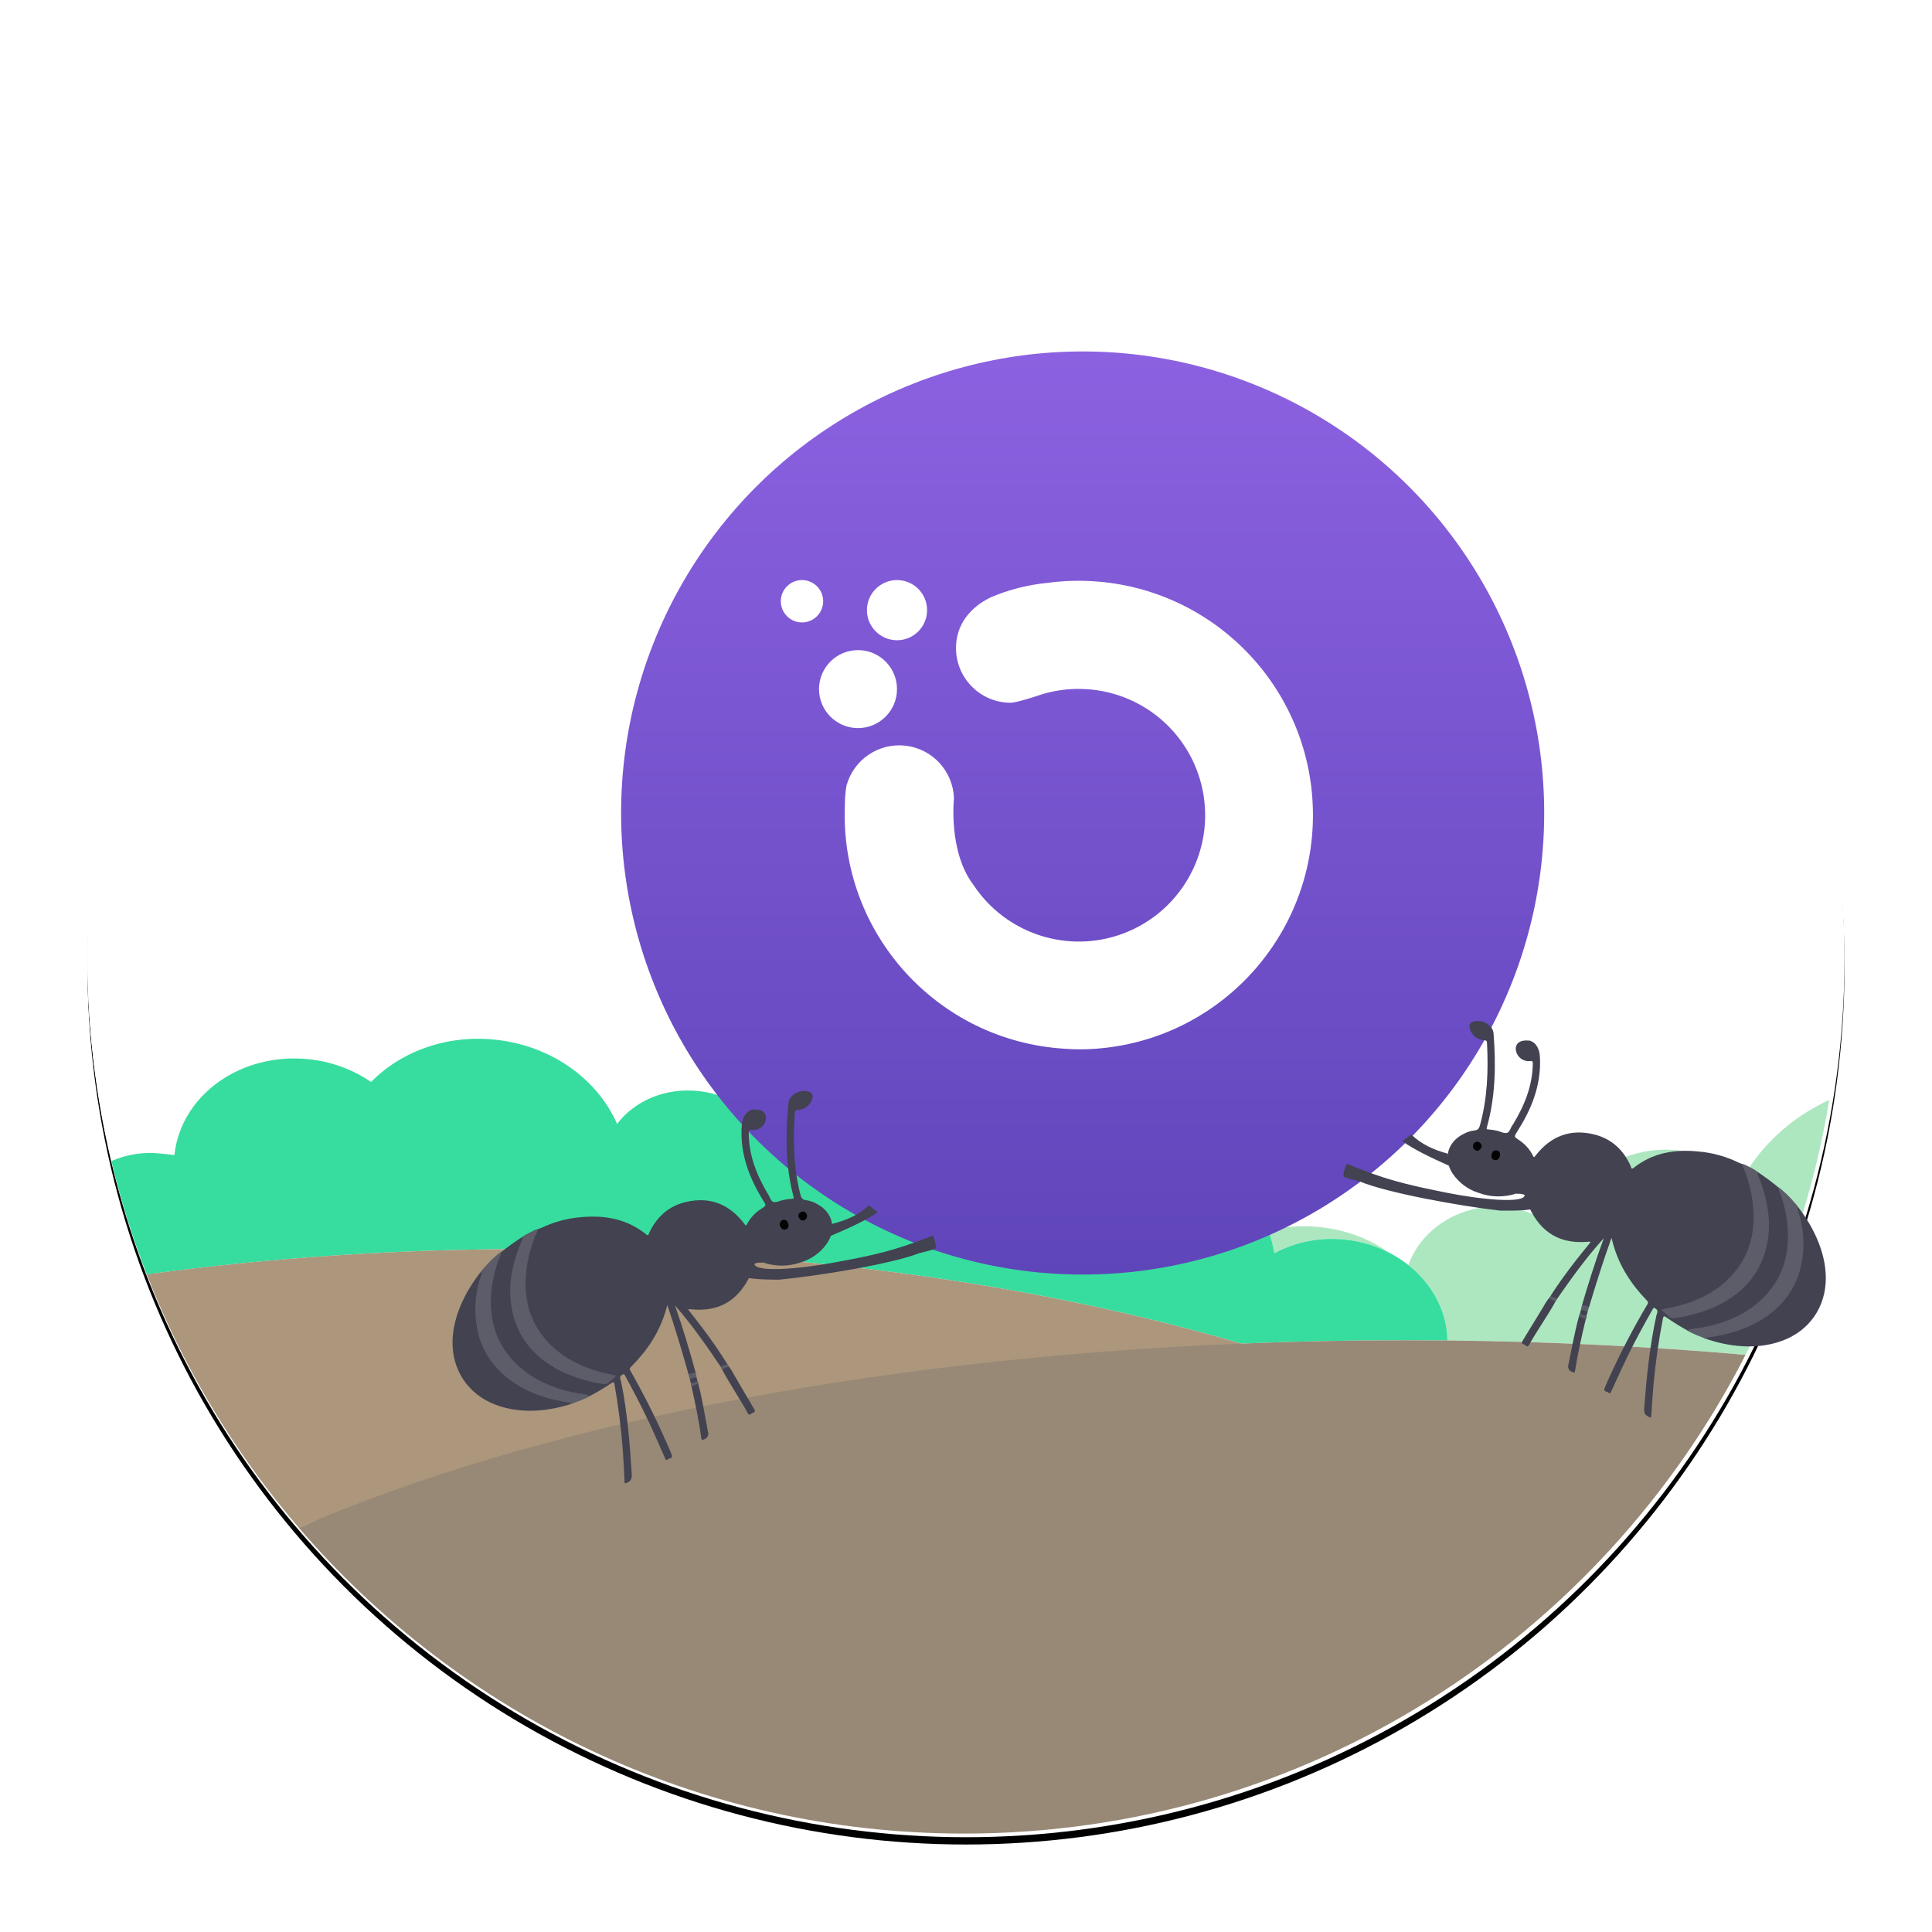 <?xml version="1.0" encoding="UTF-8"?>
<svg width="530px" height="530px" viewBox="0 0 530 530" version="1.1" xmlns="http://www.w3.org/2000/svg" xmlns:xlink="http://www.w3.org/1999/xlink">
    <!-- Generator: Sketch 60 (88103) - https://sketch.com -->
    <title>Group 8 Copy</title>
    <desc>Created with Sketch.</desc>
    <defs>
        <circle id="path-1" cx="241" cy="241" r="241"></circle>
        <filter x="-7.7%" y="-7.3%" width="115.4%" height="115.4%" filterUnits="objectBoundingBox" id="filter-2">
            <feOffset dx="0" dy="2" in="SourceAlpha" result="shadowOffsetOuter1"></feOffset>
            <feGaussianBlur stdDeviation="12" in="shadowOffsetOuter1" result="shadowBlurOuter1"></feGaussianBlur>
            <feColorMatrix values="0 0 0 0 0   0 0 0 0 0   0 0 0 0 0  0 0 0 0.1 0" type="matrix" in="shadowBlurOuter1"></feColorMatrix>
        </filter>
        <linearGradient x1="50%" y1="0%" x2="50%" y2="100%" id="linearGradient-3">
            <stop stop-color="#8C61E1" offset="0%"></stop>
            <stop stop-color="#5F45BA" offset="100%"></stop>
        </linearGradient>
    </defs>
    <g id="Page-1" stroke="none" stroke-width="1" fill="none" fill-rule="evenodd">
        <g id="Group-8-Copy" transform="translate(24, 22)">
            <g id="Oval">
                <use fill="black" fill-opacity="1" filter="url(#filter-2)" xlink:href="#path-1"></use>
                <use fill="#FFFFFF" fill-rule="evenodd" xlink:href="#path-1"></use>
            </g>
            <g id="How_Token" fill-rule="nonzero">
                <g id="Layer_5" fill="#FFFFFF">
                    <circle id="Oval" cx="240.5" cy="240.5" r="240.5"></circle>
                </g>
                <g id="Layer_3">
                    <circle id="Oval" fill="#FFFFFF" cx="240.5" cy="240.5" r="240.5"></circle>
                    <path d="M373.065,345.723 C401.156,346.015 428.541,347.369 454.847,349.679 C466.073,327.69 473.822,304.093 477.818,279.73 C467.015,284.698 458.535,292.776 453.518,302.286 C447.184,295.038 436.32,291.593 425.353,294.318 C413.703,297.214 405.418,306.2 403.851,316.302 C398.364,310.291 389.22,307.468 379.929,309.766 C371.333,311.9 364.871,317.899 362.353,325.044 C368.87,330.207 372.955,337.657 373.065,345.723 Z" id="Path" fill="#ADE7C0"></path>
                    <path d="M345.113,318.076 C349.259,318.519 353.29,319.715 357.007,321.606 C348.155,315.326 336.145,312.741 323.953,315.467 C324.668,317.525 325.221,319.637 325.605,321.782 C331.581,318.598 338.385,317.305 345.113,318.076 L345.113,318.076 Z" id="Path" fill="#ADE7C0"></path>
                    <path d="M316.485,346.576 C331.238,345.97 346.224,345.666 361.445,345.662 C365.334,345.662 369.208,345.682 373.065,345.723 C372.955,337.657 368.87,330.207 362.353,325.038 C360.687,323.723 358.896,322.573 357.007,321.606 C353.29,319.715 349.259,318.519 345.113,318.076 C338.385,317.305 331.581,318.598 325.605,321.782 C325.221,319.637 324.668,317.525 323.953,315.467 C318.094,298.555 301.463,285.302 280.571,283.028 C264.587,281.284 249.644,286.357 239.311,295.66 C235.861,286.667 226.856,279.693 215.621,278.468 C203.684,277.169 192.808,282.735 187.858,291.691 C184.81,284.162 177.147,278.346 167.655,277.31 C158.48,276.31 150.031,280.035 145.294,286.326 C139.978,274.2 127.486,264.916 112.05,263.233 C98.535,261.758 85.964,266.464 77.801,274.816 C72.752,271.376 66.93,269.238 60.854,268.592 C42.211,266.562 25.641,278.316 23.843,294.849 L20.063,294.452 C15.461,293.932 10.803,294.643 6.566,296.513 C9.082,307.086 12.32,317.475 16.259,327.604 C50.959,322.942 85.933,320.625 120.945,320.667 C193.29,320.667 260.551,330.214 316.485,346.576 Z" id="Path" fill="#37DD9E"></path>
                    <path d="M316.485,346.576 C260.551,330.214 193.29,320.667 120.945,320.667 C85.934,320.618 50.959,322.93 16.259,327.586 C26.129,352.944 40.231,376.444 57.964,397.084 C121.353,369.584 235.32,396.197 316.485,346.576 Z" id="Path" fill="#AC967C"></path>
                    <path d="M373.065,345.723 C369.208,345.686 365.334,345.666 361.445,345.662 C346.241,345.662 331.254,345.966 316.485,346.576 C212.847,350.843 121.353,369.584 57.964,397.09 C102.077,448.458 167.484,481 240.5,481 C334.018,481 415.062,427.627 454.847,349.679 C428.517,347.369 401.156,346.015 373.065,345.723 Z" id="Path" fill="#988976"></path>
                </g>
                <g id="Layer_6" transform="translate(146, 74)">
                    <g id="Layer_3-2" fill="url(#linearGradient-3)">
                        <circle id="Oval" cx="127" cy="127.03" r="126.616"></circle>
                    </g>
                    <g id="Layer_4" transform="translate(43.856, 62.739)" fill="#FFFFFF">
                        <circle id="Oval" cx="32.216" cy="8.643" r="8.253"></circle>
                        <circle id="Oval" cx="6.152" cy="6.201" r="5.811"></circle>
                        <path d="M89.607,128.687 C122.627,124.777 147.213,96.327 146.297,63.089 C145.381,29.851 119.265,2.798 86.08,0.713 C81.93,0.448 77.764,0.593 73.642,1.145 L73.642,1.145 C68.24,1.657 62.948,2.994 57.951,5.11 C52.146,7.937 48.4,12.712 48.4,19.065 C48.417,27.334 55.116,34.033 63.384,34.049 C64.797,34.049 69.573,32.533 70.694,32.149 C75.05,30.63 79.668,30.009 84.271,30.322 C100.527,31.344 113.877,43.549 116.348,59.649 C118.819,75.749 109.744,91.396 94.542,97.246 C79.34,103.096 62.117,97.569 53.157,83.966 L53.157,83.966 C46.262,74.896 47.834,60.454 47.834,60.211 C47.574,52.794 41.934,46.681 34.562,45.827 C27.191,44.972 20.302,49.633 18.353,56.794 C18.049,58.587 17.905,60.403 17.92,62.221 C16.487,97.122 43.213,126.769 78.076,128.949 C81.913,129.241 85.769,129.151 89.588,128.681" id="Path"></path>
                        <circle id="Oval" cx="21.52" cy="30.303" r="10.696"></circle>
                    </g>
                </g>
                <g id="Layer_7" transform="translate(344, 258)">
                    <g id="_1yGvSJ.tif">
                        <path d="M112.934,40.697 C115.741,42.468 118.409,44.452 120.914,46.631 C121.201,47.178 121.519,47.707 121.866,48.217 C123.55,52.332 123.696,55.566 123.696,60.03 C123.589,66.016 121.362,71.769 117.412,76.257 C112.678,81.677 106.711,83.734 99.781,85.057 C98.353,85.326 97.139,84.891 95.766,85.436 C93.438,84.227 91.196,82.858 89.055,81.34 C88.445,80.893 88.311,81.089 88.183,81.719 C87.019,87.683 86.162,93.702 85.614,99.753 C85.346,102.57 85.175,105.393 85.004,108.222 C84.967,108.798 85.004,109 84.302,108.682 C83.241,108.186 82.948,107.536 83.04,106.367 C83.711,97.794 84.54,89.288 86.389,80.893 C86.529,80.28 87.084,79.582 86.169,78.988 C85.754,78.713 85.632,78.688 85.388,79.123 C83.058,83.256 80.77,87.408 78.677,91.67 C77.048,95.008 75.542,98.406 73.974,101.762 C73.852,102.025 73.711,102.454 73.364,102.105 C73.016,101.756 71.759,101.848 72.192,100.77 C72.766,99.343 73.412,97.947 74.071,96.551 C77.038,90.135 80.33,83.877 83.936,77.8 C84.266,77.243 84.028,77.023 83.698,76.68 C79.428,72.252 76.176,67.219 74.511,61.23 C74.376,60.74 74.26,60.25 74.083,59.57 C71.796,65.927 69.746,72.461 67.867,78.737 C67.226,78.578 66.592,78.339 65.945,78.18 C67.72,72.136 69.654,65.933 71.973,59.674 C67.092,65.014 62.925,70.899 59.002,76.52 C58.392,76.306 57.782,76.08 57.135,75.871 C59.325,72.326 62.016,68.737 64.548,65.461 C65.689,63.985 66.89,62.559 68.062,61.107 C68.161,60.959 68.249,60.804 68.324,60.642 C68.152,60.627 67.978,60.627 67.806,60.642 C60.082,61.365 54.719,58.242 51.449,51.095 C51.394,50.967 51.321,50.844 51.254,50.716 C51.144,50.838 56.202,50.636 56.372,50.269 C53.932,52.314 47.221,52.106 43.561,52.106 C32.579,50.881 12.446,47.207 5.125,44.145 C2.684,43.533 1.464,43.141 0.854,42.92 C0.031,42.608 1.263,39.607 1.464,39.246 C11.836,43.533 17.162,44.849 28.918,47.207 C38.07,49.044 50.272,50.269 50.272,47.819 C49.051,47.207 47.831,47.684 48.063,47.384 C44.672,48.527 40.994,48.475 37.637,47.237 C34.739,46.336 32.23,44.478 30.517,41.965 C30.051,41.268 29.687,40.507 29.437,39.705 C28.381,36.288 29.882,32.871 33.457,31.096 C34.351,30.588 35.336,30.261 36.355,30.134 C37.478,30.061 37.777,29.522 38.045,28.518 C40.046,21.169 40.309,13.723 39.931,6.197 C39.931,5.585 39.735,5.401 39.119,5.34 C36.993,5.226 35.275,3.556 35.092,1.427 C35.276,0.968 35.282,0.71 35.623,0.478 C38.064,-0.747 41.541,0.961 41.724,3.509 C42.395,12.174 42.267,20.783 39.894,29.228 C39.766,29.681 39.796,29.84 40.333,29.84 C41.11,29.891 41.881,30.004 42.639,30.177 C43.573,30.373 44.579,30.992 45.391,30.789 C46.202,30.587 46.397,29.252 47.008,28.518 L47.062,28.444 C50.162,23.355 52.376,17.985 52.486,11.91 C52.486,11.298 52.523,10.98 51.681,11.078 C50.728,11.173 49.778,10.875 49.048,10.252 C48.319,9.63 47.873,8.736 47.813,7.777 C47.813,6.081 49.161,5.223 51.412,5.462 C51.412,5.462 51.467,5.462 51.492,5.426 C52.083,5.585 52.625,5.888 53.072,6.307 C54.292,7.606 54.451,9.234 54.481,10.912 C54.622,18.101 52.041,24.415 48.264,30.336 C47.307,31.843 47.27,31.781 48.716,32.755 C50.342,33.82 51.658,35.3 52.529,37.042 C52.767,37.513 52.846,37.532 53.182,37.097 C57.318,31.714 62.711,29.577 69.325,31.206 C74.114,32.394 77.433,35.492 79.403,40.03 C79.532,40.33 79.501,40.887 80.136,40.379 C85.401,36.221 91.483,35.217 97.95,35.89 C101.786,36.218 105.528,37.256 108.987,38.952 C109.322,39.124 110.817,39.595 111.134,39.73 C111.134,39.907 111.97,41.273 112.031,41.42 C113.82,45.505 114.666,49.943 114.508,54.402 C114.508,59.748 112.208,65.204 108.895,69.417 C104.185,75.406 99.549,77.99 92.282,79.454 C91.611,79.588 90.574,79.827 89.903,79.956 C90.196,80.611 89.958,79.956 90.446,80.397 C90.934,80.838 90.098,80.77 91.099,80.629 C95.144,80.06 98.92,78.449 102.611,76.692 C109.005,73.63 111.098,71.597 113.27,64.635 C115.313,58.064 116.039,50.991 113.782,44.641 C113.359,43.361 113.075,42.039 112.934,40.697 Z" id="Path" fill="#424251"></path>
                        <path d="M124.398,50.03 C129.01,55.639 132.805,63.018 132.872,70.421 C132.945,78.504 128.382,85.118 120.786,87.849 C113.843,90.366 106.144,89.502 99.311,87.041 C99.711,86.583 100.222,86.235 100.793,86.03 C105.82,85.265 110.555,82.871 114.96,80.158 C120.17,76.931 121.909,74.647 123.586,68.67 C124.965,63.771 125.618,58.26 124.398,53.324 C124.205,52.235 124.205,51.119 124.398,50.03 Z" id="Path" fill="#424251"></path>
                        <path d="M114.063,41.438 C114.154,42.541 114.728,43.478 115.082,44.5 C117.345,50.85 118.132,57.262 116.1,63.826 C113.929,70.783 109.121,75.32 102.733,78.382 C99.029,80.055 95.091,81.149 91.056,81.628 C90.062,81.768 89.732,81.101 89.226,80.623 C88.72,80.146 88.091,79.876 87.792,79.227 L89.806,78.823 C97.072,77.366 103.551,74.445 108.261,68.462 C111.58,64.249 113.044,59.338 113.068,53.992 C113.043,49.119 112.017,44.303 110.054,39.846 C110.024,39.674 110.024,39.498 110.054,39.326 C111.487,39.827 112.838,40.539 114.063,41.438 Z" id="Path" fill="#5D5D69"></path>
                        <path d="M125.221,51.126 C125.044,52.075 125.551,52.883 125.764,53.747 C127.061,58.578 127.061,63.667 125.764,68.499 C124.087,74.475 120.359,78.86 115.149,82.087 C110.762,84.8 105.924,86.104 100.897,86.869 C100.598,86.918 100.287,86.912 100.11,87.237 C98.242,86.688 96.445,85.917 94.759,84.94 C96.132,84.395 97.615,84.42 99.03,84.15 C105.961,82.828 112.184,80.127 116.918,74.708 C120.774,70.293 122.494,65.033 122.488,59.185 C122.487,54.772 121.62,50.402 119.938,46.325 C119.904,46.122 119.904,45.915 119.938,45.713 C121.952,47.249 123.732,49.073 125.221,51.126 Z" id="Path" fill="#5D5D69"></path>
                        <path d="M67.122,81.481 C65.969,86.177 64.822,91.309 64.072,96.091 C63.986,96.618 63.822,96.594 63.376,96.398 C62.936,96.281 62.565,95.983 62.356,95.577 C62.146,95.171 62.118,94.695 62.278,94.267 C63.206,89.858 63.999,85.161 65.243,80.795 C65.853,81.095 66.518,81.211 67.122,81.481 Z" id="Path" fill="#424251"></path>
                        <path d="M58.88,76.723 C57.05,80.188 53.719,84.91 51.437,88.97 C50.943,89.845 50.534,88.97 50.119,88.841 C49.704,88.713 49.259,88.523 49.655,87.88 C51.632,84.671 53.578,81.438 55.537,78.223 C55.966,77.41 56.481,76.646 57.074,75.945 C57.702,76.251 58.252,76.441 58.88,76.723 Z" id="Path" fill="#424251"></path>
                        <path d="M65.988,77.966 L67.928,78.437 L67.537,79.888 C66.879,79.952 66.216,79.824 65.628,79.521 L65.988,77.966 Z" id="Path" fill="#5D5D69"></path>
                        <path d="M65.628,79.521 C66.347,79.196 66.933,79.594 67.537,79.888 C67.446,80.225 67.275,80.789 67.189,81.113 C66.539,81.186 65.885,81.009 65.359,80.617 L65.628,79.521 Z" id="Path" fill="#424251"></path>
                        <polygon id="Path" fill="#5D5D69" points="58.746 77.035 56.861 76.19 57.33 75.608 59.209 76.22"></polygon>
                        <path d="M65.432,80.366 C65.956,80.763 66.609,80.951 67.263,80.893 C67.295,81.244 67.214,81.596 67.031,81.897 L65.201,81.089 C65.115,80.795 65.304,80.587 65.432,80.366 Z" id="Path" fill="#5D5D69"></path>
                        <path d="M42.944,35.713 C43.658,36.197 43.628,36.858 43.298,37.55 C43.182,37.853 42.94,38.091 42.636,38.201 C42.332,38.311 41.995,38.284 41.712,38.126 C40.968,37.721 41.023,36.974 41.346,36.288 C41.467,35.986 41.711,35.75 42.016,35.64 C42.322,35.53 42.66,35.556 42.944,35.713 Z" id="Path" fill="#030304"></path>
                        <path d="M38.295,34.972 C37.893,35.541 37.386,35.933 36.703,35.517 C36.419,35.365 36.21,35.103 36.122,34.792 C36.035,34.481 36.077,34.148 36.239,33.87 C36.358,33.582 36.594,33.36 36.887,33.26 C37.181,33.161 37.503,33.193 37.771,33.349 C38.063,33.485 38.286,33.738 38.386,34.046 C38.485,34.354 38.453,34.689 38.295,34.972 L38.295,34.972 Z" id="Path" fill="#030304"></path>
                    </g>
                    <path d="M16.71,33.067 L19.151,31.23 C21.969,33.974 25.441,35.48 29.175,36.491 L29.522,39.803 C24.44,37.532 19.761,35.272 16.71,33.067 Z" id="Path" fill="#424251"></path>
                </g>
                <g id="Layer_7_copy" transform="translate(100, 277)">
                    <g id="_1yGvSJ.tif-2">
                        <path d="M20.554,39.533 C17.724,41.251 15.028,43.181 12.489,45.305 C12.194,45.845 11.869,46.366 11.512,46.867 C9.761,50.943 9.585,54.189 9.499,58.613 C9.508,64.574 11.631,70.338 15.49,74.88 C20.127,80.372 26.051,82.513 32.945,83.947 C34.366,84.246 35.587,83.831 36.947,84.393 C39.292,83.229 41.553,81.904 43.713,80.426 C44.323,79.993 44.457,80.188 44.573,80.817 C45.642,86.784 46.402,92.802 46.849,98.847 C47.069,101.66 47.191,104.479 47.319,107.292 C47.349,107.902 47.319,108.073 48.014,107.762 C49.076,107.292 49.381,106.652 49.308,105.48 C48.789,96.938 48.087,88.438 46.397,80.042 C46.269,79.432 45.726,78.724 46.648,78.151 C47.069,77.888 47.191,77.864 47.429,78.297 C49.686,82.434 51.894,86.644 53.926,90.915 C55.488,94.265 56.94,97.67 58.447,101.05 C58.563,101.313 58.703,101.74 59.057,101.398 C59.411,101.056 60.668,101.172 60.277,100.092 C59.728,98.658 59.1,97.255 58.447,95.858 C55.591,89.418 52.411,83.127 48.917,77.009 C48.588,76.448 48.832,76.228 49.167,75.893 C53.499,71.555 56.842,66.594 58.599,60.639 C58.746,60.157 58.868,59.668 59.057,58.997 C61.235,65.361 63.175,71.908 64.938,78.193 C65.585,78.047 66.219,77.821 66.866,77.675 C65.201,71.616 63.376,65.38 61.168,59.132 C65.957,64.538 70.008,70.468 73.833,76.137 L75.706,75.527 C73.475,71.901 71.062,68.39 68.477,65.007 C67.366,63.519 66.189,62.079 65.048,60.608 C64.951,60.461 64.868,60.306 64.798,60.144 C64.968,60.129 65.14,60.129 65.31,60.144 C73.01,61.005 78.415,57.978 81.783,50.919 C81.844,50.791 81.917,50.662 81.984,50.54 C82.094,50.662 77.048,50.376 76.884,50.009 C79.269,52.084 85.992,51.993 89.647,52.054 C100.629,51.022 120.762,47.703 128.156,44.78 C130.596,44.213 131.816,43.841 132.427,43.633 C133.256,43.334 132.079,40.32 131.884,39.972 C121.451,44.066 116.113,45.287 104.338,47.435 C95.187,49.113 82.985,50.125 82.985,47.685 C84.205,47.075 85.425,47.593 85.199,47.288 C88.566,48.485 92.24,48.495 95.614,47.319 C98.522,46.469 101.057,44.66 102.807,42.187 C103.3,41.488 103.687,40.718 103.954,39.905 C105.058,36.519 103.624,33.089 100.079,31.259 C99.194,30.74 98.216,30.398 97.2,30.252 C96.089,30.161 95.797,29.593 95.546,28.611 C93.667,21.289 93.533,13.839 94.04,6.346 C94.076,5.736 94.247,5.559 94.869,5.504 C96.992,5.421 98.731,3.791 98.951,1.678 C98.78,1.214 98.774,0.958 98.438,0.72 C95.998,-0.537 92.52,1.098 92.282,3.637 C91.471,12.258 91.447,20.837 93.68,29.264 C93.802,29.721 93.771,29.874 93.228,29.874 C92.452,29.91 91.681,30.01 90.922,30.173 C89.989,30.35 88.97,30.948 88.164,30.728 C87.359,30.508 87.188,29.178 86.59,28.434 L86.542,28.361 C83.528,23.241 81.405,17.854 81.398,11.795 C81.398,11.184 81.398,10.873 82.222,10.983 C83.172,11.094 84.127,10.813 84.865,10.205 C85.604,9.597 86.064,8.715 86.139,7.761 C86.139,6.065 84.833,5.193 82.582,5.394 C82.552,5.387 82.525,5.372 82.503,5.351 C81.91,5.505 81.364,5.8 80.91,6.212 C79.66,7.481 79.489,9.104 79.428,10.769 C79.166,17.927 81.636,24.266 85.303,30.228 C86.236,31.741 86.273,31.686 84.815,32.632 C83.174,33.653 81.833,35.091 80.929,36.799 C80.685,37.275 80.605,37.287 80.282,36.848 C76.243,31.418 70.899,29.197 64.267,30.71 C59.46,31.808 56.092,34.828 54.048,39.325 C53.914,39.624 53.938,40.174 53.31,39.661 C48.124,35.426 42.072,34.328 35.617,34.883 C31.77,35.173 28.009,36.172 24.526,37.831 C24.19,37.995 22.726,38.441 22.372,38.575 C22.092,39.146 21.782,39.702 21.445,40.241 C19.601,44.268 18.682,48.656 18.754,53.085 C18.693,58.418 20.865,63.891 24.105,68.15 C28.705,74.191 33.293,76.845 40.522,78.425 C41.187,78.572 42.224,78.822 42.889,78.968 C42.584,79.615 42.835,78.968 42.34,79.395 C41.846,79.822 42.676,79.78 41.681,79.621 C37.655,79.011 33.915,77.315 30.254,75.496 C23.922,72.36 21.866,70.279 19.822,63.293 C17.888,56.715 17.284,49.656 19.645,43.365 C20.083,42.123 20.387,40.839 20.554,39.533 Z" id="Path" fill="#424251"></path>
                        <path d="M8.956,48.637 C4.252,54.128 0.342,61.45 0.146,68.772 C-0.061,76.826 4.38,83.465 11.921,86.339 C18.809,88.969 26.527,88.237 33.372,85.906 C32.98,85.441 32.476,85.084 31.908,84.868 C26.905,84.02 22.201,81.555 17.876,78.767 C12.727,75.46 11.024,73.159 9.45,67.174 C8.163,62.292 7.62,56.752 8.901,51.871 C9.107,50.804 9.126,49.71 8.956,48.637 L8.956,48.637 Z" id="Path" fill="#424251"></path>
                        <path d="M19.419,40.271 C19.309,41.363 18.724,42.291 18.345,43.285 C15.984,49.576 15.075,55.946 17.003,62.53 C19.053,69.504 23.781,74.123 30.108,77.254 C33.775,78.982 37.684,80.14 41.7,80.689 C42.694,80.841 43.03,80.182 43.53,79.719 C44.03,79.255 44.677,78.993 44.982,78.352 L42.981,77.913 C35.751,76.332 29.327,73.318 24.727,67.277 C21.487,63.006 20.109,58.125 20.17,52.78 C20.279,47.929 21.382,43.153 23.409,38.746 C23.44,38.574 23.44,38.399 23.409,38.227 C21.986,38.708 20.641,39.397 19.419,40.271 L19.419,40.271 Z" id="Path" fill="#5D5D69"></path>
                        <path d="M8.114,49.717 C8.273,50.656 7.754,51.456 7.504,52.316 C6.12,57.106 6.027,62.177 7.236,67.015 C8.81,72.995 12.464,77.424 17.607,80.725 C21.939,83.508 26.759,84.887 31.755,85.735 C32.054,85.79 32.365,85.784 32.536,86.113 C34.412,85.6 36.218,84.863 37.917,83.917 C36.557,83.349 35.074,83.349 33.647,83.056 C26.753,81.622 20.584,78.828 15.954,73.342 C12.184,68.882 10.548,63.58 10.658,57.783 C10.735,53.392 11.674,49.059 13.422,45.031 C13.456,44.829 13.456,44.622 13.422,44.42 C11.406,45.92 9.618,47.704 8.114,49.717 Z" id="Path" fill="#5D5D69"></path>
                        <path d="M65.609,80.939 C66.683,85.637 67.738,90.769 68.397,95.546 C68.471,96.071 68.635,96.053 69.087,95.864 C69.527,95.752 69.901,95.461 70.115,95.06 C70.33,94.66 70.366,94.187 70.215,93.759 C69.361,89.353 68.654,84.661 67.482,80.335 C66.878,80.579 66.213,80.683 65.609,80.939 Z" id="Path" fill="#424251"></path>
                        <path d="M73.919,76.338 C75.657,79.822 78.934,84.588 81.142,88.694 C81.618,89.573 82.045,88.694 82.46,88.591 C82.875,88.487 83.32,88.285 82.936,87.639 C81.02,84.405 79.135,81.153 77.232,77.913 C76.816,77.097 76.315,76.328 75.737,75.618 C75.102,75.887 74.547,76.07 73.919,76.338 Z" id="Path" fill="#424251"></path>
                        <path d="M66.799,77.492 L64.859,77.925 L65.225,79.377 C65.88,79.451 66.542,79.336 67.134,79.047 L66.799,77.492 Z" id="Path" fill="#5D5D69"></path>
                        <path d="M67.134,79.017 C66.421,78.675 65.829,79.066 65.225,79.346 C65.304,79.682 65.463,80.243 65.548,80.567 C66.195,80.65 66.849,80.484 67.379,80.103 L67.134,79.017 Z" id="Path" fill="#424251"></path>
                        <polygon id="Path" fill="#5D5D69" points="74.059 76.656 75.956 75.844 75.493 75.234 73.608 75.844"></polygon>
                        <path d="M67.348,79.859 C66.819,80.242 66.168,80.418 65.518,80.353 C65.478,80.702 65.556,81.054 65.737,81.354 L67.568,80.579 C67.623,80.292 67.44,80.085 67.348,79.859 Z" id="Path" fill="#5D5D69"></path>
                        <path d="M90.532,35.75 C90.226,35.931 90.01,36.233 89.937,36.581 C89.864,36.929 89.94,37.291 90.147,37.58 C90.256,37.885 90.493,38.128 90.795,38.245 C91.097,38.362 91.435,38.342 91.721,38.191 C92.472,37.8 92.429,37.056 92.118,36.36 C92.004,36.056 91.765,35.814 91.462,35.698 C91.159,35.581 90.82,35.6 90.532,35.75 Z" id="Path" fill="#030304"></path>
                        <path d="M95.174,35.097 C95.571,35.664 96.071,36.067 96.761,35.664 C97.341,35.343 97.557,34.616 97.249,34.029 C97.135,33.742 96.903,33.518 96.612,33.414 C96.321,33.31 96,33.336 95.729,33.486 C95.436,33.619 95.21,33.867 95.105,34.172 C95,34.477 95.025,34.811 95.174,35.097 L95.174,35.097 Z" id="Path" fill="#030304"></path>
                    </g>
                    <path d="M116.765,33.559 L114.356,31.686 C111.494,34.371 108.005,35.817 104.259,36.751 L103.856,40.052 C108.968,37.879 113.715,35.707 116.765,33.559 Z" id="Path" fill="#424251"></path>
                </g>
            </g>
        </g>
    </g>
</svg>